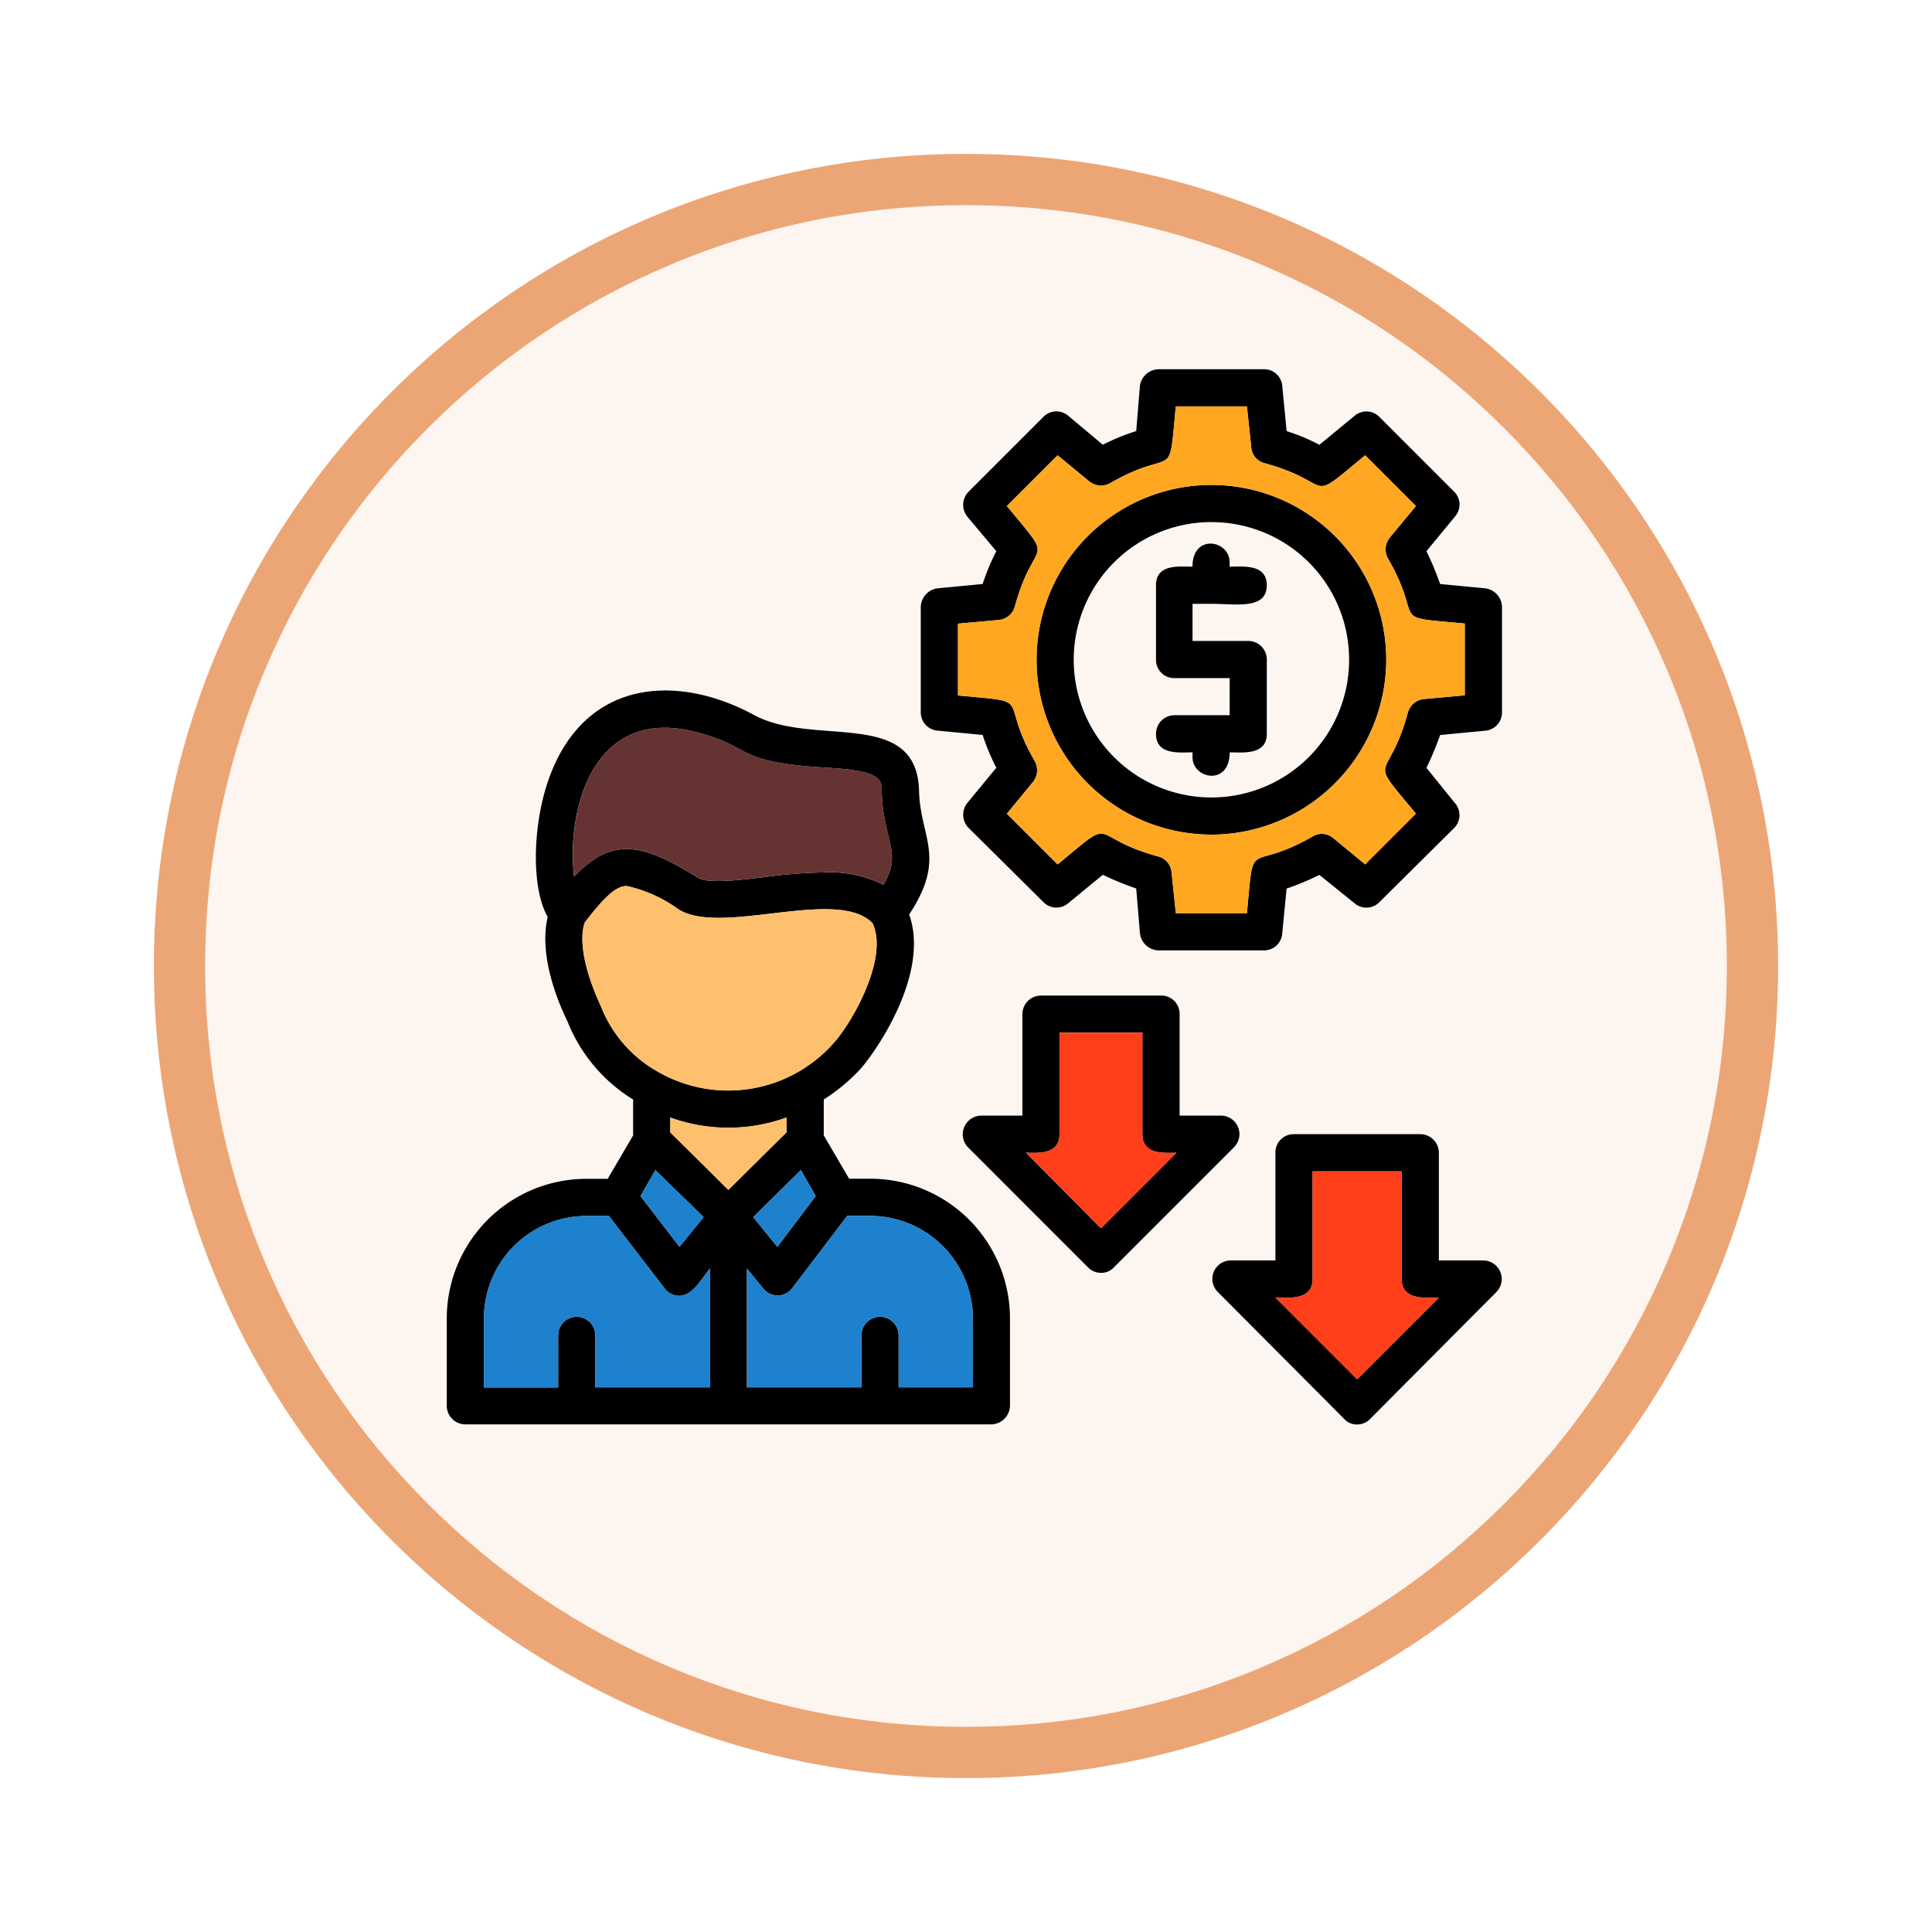 <svg xmlns="http://www.w3.org/2000/svg" xmlns:xlink="http://www.w3.org/1999/xlink" width="113" height="113" viewBox="0 0 113 113">
  <defs>
    <filter id="Trazado_982547" x="0" y="0" width="113" height="113" filterUnits="userSpaceOnUse">
      <feOffset dy="3" input="SourceAlpha"/>
      <feGaussianBlur stdDeviation="3" result="blur"/>
      <feFlood flood-opacity="0.161"/>
      <feComposite operator="in" in2="blur"/>
      <feComposite in="SourceGraphic"/>
    </filter>
  </defs>
  <g id="Grupo_1224581" data-name="Grupo 1224581" transform="translate(-5741 -7432.751)">
    <g id="Grupo_1224453" data-name="Grupo 1224453" transform="translate(5750 7438.751)">
      <g id="Grupo_1224085" data-name="Grupo 1224085" transform="translate(0 0)">
        <g id="Grupo_1223184" data-name="Grupo 1223184">
          <g id="Grupo_1211216" data-name="Grupo 1211216">
            <g id="Grupo_1210737" data-name="Grupo 1210737">
              <g id="Grupo_1210537" data-name="Grupo 1210537">
                <g id="Grupo_1164202" data-name="Grupo 1164202">
                  <g id="Grupo_1158168" data-name="Grupo 1158168">
                    <g id="Grupo_1152576" data-name="Grupo 1152576">
                      <g id="Grupo_1148633" data-name="Grupo 1148633">
                        <g id="Grupo_1148525" data-name="Grupo 1148525">
                          <g transform="matrix(1, 0, 0, 1, -9, -6)" filter="url(#Trazado_982547)">
                            <g id="Trazado_982547-2" data-name="Trazado 982547" transform="translate(9 6)" fill="#fcf5f0">
                              <path d="M 47.5 93.5 C 41.289 93.5 35.265 92.284 29.595 89.886 C 24.118 87.569 19.198 84.252 14.973 80.027 C 10.748 75.802 7.431 70.882 5.114 65.405 C 2.716 59.735 1.5 53.711 1.5 47.5 C 1.5 41.289 2.716 35.265 5.114 29.595 C 7.431 24.118 10.748 19.198 14.973 14.973 C 19.198 10.748 24.118 7.431 29.595 5.114 C 35.265 2.716 41.289 1.5 47.5 1.5 C 53.711 1.5 59.735 2.716 65.405 5.114 C 70.882 7.431 75.802 10.748 80.027 14.973 C 84.252 19.198 87.569 24.118 89.886 29.595 C 92.284 35.265 93.5 41.289 93.5 47.5 C 93.5 53.711 92.284 59.735 89.886 65.405 C 87.569 70.882 84.252 75.802 80.027 80.027 C 75.802 84.252 70.882 87.569 65.405 89.886 C 59.735 92.284 53.711 93.5 47.5 93.5 Z" stroke="none"/>
                              <path d="M 47.5 3 C 41.491 3 35.664 4.176 30.18 6.496 C 24.881 8.737 20.122 11.946 16.034 16.034 C 11.946 20.122 8.737 24.881 6.496 30.18 C 4.176 35.664 3 41.491 3 47.5 C 3 53.509 4.176 59.336 6.496 64.82 C 8.737 70.119 11.946 74.878 16.034 78.966 C 20.122 83.054 24.881 86.263 30.18 88.504 C 35.664 90.824 41.491 92 47.5 92 C 53.509 92 59.336 90.824 64.82 88.504 C 70.119 86.263 74.878 83.054 78.966 78.966 C 83.054 74.878 86.263 70.119 88.504 64.82 C 90.824 59.336 92 53.509 92 47.5 C 92 41.491 90.824 35.664 88.504 30.18 C 86.263 24.881 83.054 20.122 78.966 16.034 C 74.878 11.946 70.119 8.737 64.82 6.496 C 59.336 4.176 53.509 3 47.5 3 M 47.5 -7.62939453125e-06 C 73.734 -7.62939453125e-06 95 21.266 95 47.5 C 95 73.734 73.734 95 47.5 95 C 21.266 95 -7.62939453125e-06 73.734 -7.62939453125e-06 47.5 C -7.62939453125e-06 21.266 21.266 -7.62939453125e-06 47.5 -7.62939453125e-06 Z" stroke="none" fill="#eca675"/>
                            </g>
                          </g>
                        </g>
                      </g>
                    </g>
                  </g>
                </g>
              </g>
            </g>
          </g>
        </g>
      </g>
    </g>
    <g id="Layer_x0020_1" transform="translate(5766.131 7453.348)">
      <path id="Trazado_1180838" data-name="Trazado 1180838" d="M16.384,60.546V53.6c-.615.8-1.05,1.593-1.81,1.593a1.063,1.063,0,0,1-.833-.434l-3.258-4.235h-1.3a5.994,5.994,0,0,0-6.009,6.009v4.018H7.516V57.505a1.086,1.086,0,0,1,2.172,0v3.041Zm37.863,2.172a.986.986,0,0,1-.76-.326L46.1,54.971a1.078,1.078,0,0,1,.76-1.846h2.606v-6.3a1.067,1.067,0,0,1,1.086-1.086H57.94a1.089,1.089,0,0,1,1.086,1.086v6.3h2.606a1.086,1.086,0,0,1,.76,1.846l-7.384,7.421A1.042,1.042,0,0,1,54.247,62.718ZM49.469,55.3l4.778,4.778L59.026,55.3c-.76,0-2.172.181-2.172-1.086v-6.3H51.641v6.3C51.641,55.478,50.229,55.3,49.469,55.3ZM39.261,53.849a1.042,1.042,0,0,1-.76-.326L31.479,46.5a1.094,1.094,0,0,1,.8-1.846h2.389V38.718a1.089,1.089,0,0,1,1.086-1.086h7.022a1.067,1.067,0,0,1,1.086,1.086v5.936h2.425a1.083,1.083,0,0,1,.76,1.846l-7.022,7.022A.986.986,0,0,1,39.261,53.849Zm-4.38-7.022,4.38,4.416,4.416-4.416c-.688,0-1.991.145-1.991-1.086V39.8H36.836v5.936C36.836,46.972,35.533,46.827,34.881,46.827Zm7.6-28.85V13.633c0-1.267,1.376-1.086,2.136-1.086,0-1.955,2.172-1.557,2.172-.253v.253c.76,0,2.172-.181,2.172,1.086,0,1.448-1.81,1.086-3.222,1.086H44.619v2.172h3.258a1.089,1.089,0,0,1,1.086,1.086v4.344c0,1.267-1.412,1.086-2.172,1.086,0,1.991-2.172,1.557-2.172.29v-.29c-.76,0-2.136.181-2.136-1.086a1.082,1.082,0,0,1,1.05-1.086h3.258V19.063H43.533A1.059,1.059,0,0,1,42.483,17.977ZM48.818,34.99h-6.19a1.127,1.127,0,0,1-1.086-1.014l-.217-2.606a18.415,18.415,0,0,1-1.955-.8l-2.027,1.665a1.063,1.063,0,0,1-1.448-.072l-4.38-4.344a1.1,1.1,0,0,1-.072-1.448l1.7-2.063a12.618,12.618,0,0,1-.8-1.919l-2.642-.253a1.071,1.071,0,0,1-.977-1.086V14.9a1.125,1.125,0,0,1,.977-1.086l2.642-.253a12.618,12.618,0,0,1,.8-1.919l-1.7-2.027a1.1,1.1,0,0,1,.072-1.448l4.38-4.38a1.063,1.063,0,0,1,1.448-.072l2.027,1.7a13.022,13.022,0,0,1,1.955-.8l.217-2.642A1.125,1.125,0,0,1,42.628,1h6.19a1.063,1.063,0,0,1,1.05.977l.253,2.642a11.255,11.255,0,0,1,1.918.8l2.063-1.7a1.063,1.063,0,0,1,1.448.072l4.38,4.38a1.06,1.06,0,0,1,.036,1.448L58.3,11.642a17.828,17.828,0,0,1,.8,1.919l2.642.253a1.125,1.125,0,0,1,.977,1.086v6.154a1.071,1.071,0,0,1-.977,1.086l-2.642.253a17.829,17.829,0,0,1-.8,1.919l1.665,2.063a1.063,1.063,0,0,1-.036,1.448l-4.38,4.344a1.063,1.063,0,0,1-1.448.072l-2.063-1.665a15.215,15.215,0,0,1-1.918.8l-.253,2.606A1.067,1.067,0,0,1,48.818,34.99Zm-5.176-2.172H47.8c.434-4.67,0-2.28,3.837-4.489a1.032,1.032,0,0,1,1.231.109l1.846,1.52,2.968-2.968c-2.968-3.584-1.629-1.629-.471-5.9a1.081,1.081,0,0,1,.941-.8l2.389-.217v-4.2c-4.633-.434-2.28.036-4.489-3.8a1.091,1.091,0,0,1,.109-1.231L57.686,9,54.718,6.032C51.134,9,53.089,7.66,48.854,6.5a1.036,1.036,0,0,1-.8-.941L47.8,3.172H43.641c-.434,4.633,0,2.28-3.837,4.489a1.091,1.091,0,0,1-1.231-.109l-1.846-1.52L33.759,9c2.968,3.584,1.629,1.629.471,5.864a1.081,1.081,0,0,1-.941.8l-2.389.217v4.2c4.633.434,2.28,0,4.489,3.837a1.1,1.1,0,0,1-.109,1.231l-1.52,1.846,2.968,2.968c3.584-2.968,1.629-1.629,5.864-.471a1.043,1.043,0,0,1,.8.941Zm2.063-4.6A10.226,10.226,0,1,1,55.949,17.977,10.25,10.25,0,0,1,45.7,28.221Zm0-18.28a8.054,8.054,0,1,0,8.072,8.036A8.041,8.041,0,0,0,45.7,9.941ZM16.022,50.591,13.2,47.84l-.869,1.52,2.28,2.968ZM11.9,45.813v-2.1a9.463,9.463,0,0,1-3.837-4.561c-.688-1.412-1.665-3.982-1.158-6.117-.977-1.7-.869-5.321,0-7.891,2.027-6.009,7.493-6.407,12.09-3.909,3.511,1.882,9.52-.471,9.629,4.452.072,2.715,1.629,3.873-.579,7.2,1.231,3.475-1.955,8.036-2.86,9.05a10.907,10.907,0,0,1-2.136,1.774v2.1l1.484,2.534H25.76a8.172,8.172,0,0,1,8.181,8.181v5.1a1.113,1.113,0,0,1-1.086,1.086H2.086A1.089,1.089,0,0,1,1,61.632v-5.1a8.172,8.172,0,0,1,8.181-8.181h1.231Zm2.172-1.05v.869L17.47,49l3.4-3.366v-.869A9.991,9.991,0,0,1,14.068,44.764Zm7.638,3.077-2.787,2.751,1.412,1.738,2.244-2.968ZM18.556,60.546h6.7V57.505a1.086,1.086,0,0,1,2.172,0v3.041h4.344V56.528a6.017,6.017,0,0,0-6.009-6.009H24.42L21.2,54.754a1.07,1.07,0,0,1-1.7,0L18.556,53.6ZM25.9,33.4c-2.063-2.136-8.8.76-11.33-.8a8.189,8.189,0,0,0-3.041-1.376c-.615,0-1.267.579-2.461,2.136-.362,1.05,0,2.86.941,4.887a7.536,7.536,0,0,0,3.4,3.873,8.234,8.234,0,0,0,10.172-1.665C24.637,39.334,26.882,35.461,25.9,33.4Zm-2.86-2.968a7.037,7.037,0,0,1,3.511.724c1.122-1.955-.036-2.606-.109-5.43,0-.724-.036-1.231-3.077-1.412-5.719-.326-4.271-1.195-7.819-2.1-6.045-1.557-7.565,4.67-7.095,8.47,2.353-2.534,4.271-1.774,7.276.072.579.362,2.787.072,3.728-.036A29.881,29.881,0,0,1,23.045,30.429Z" fill-rule="evenodd"/>
      <path id="Trazado_1180839" data-name="Trazado 1180839" d="M224.667,846.9a8.234,8.234,0,0,0,10.172-1.665c1.05-1.122,3.294-5,2.317-7.059-2.063-2.136-8.8.76-11.33-.8A8.19,8.19,0,0,0,222.785,836c-.615,0-1.267.579-2.461,2.136-.362,1.05,0,2.86.941,4.887A7.535,7.535,0,0,0,224.667,846.9Z" transform="translate(-211.251 -804.775)" fill="#ffc06d" fill-rule="evenodd"/>
      <path id="Trazado_1180840" data-name="Trazado 1180840" d="M212.155,589.024c.579.362,2.787.072,3.728-.036a29.873,29.873,0,0,1,3.584-.29,7.037,7.037,0,0,1,3.511.724c1.122-1.955-.036-2.606-.109-5.43,0-.724-.036-1.231-3.077-1.412-5.719-.326-4.271-1.195-7.819-2.1-6.045-1.556-7.565,4.67-7.095,8.47C207.232,586.417,209.151,587.177,212.155,589.024Z" transform="translate(-196.422 -558.269)" fill="#633" fill-rule="evenodd"/>
      <path id="Trazado_1180841" data-name="Trazado 1180841" d="M368.805,1210a9.991,9.991,0,0,1-6.805,0v.869l3.4,3.366,3.4-3.366Z" transform="translate(-347.932 -1165.236)" fill="#ffc06d" fill-rule="evenodd"/>
      <g id="Grupo_1224580" data-name="Grupo 1224580" transform="translate(3.172 47.84)">
        <path id="Trazado_1180842" data-name="Trazado 1180842" d="M317.692,1297.751,314.869,1295l-.869,1.52,2.28,2.968Z" transform="translate(-304.842 -1295)" fill="#1d81ce" fill-rule="evenodd"/>
        <path id="Trazado_1180843" data-name="Trazado 1180843" d="M498.787,1295,496,1297.751l1.412,1.738,2.244-2.968Z" transform="translate(-480.254 -1295)" fill="#1d81ce" fill-rule="evenodd"/>
        <path id="Trazado_1180844" data-name="Trazado 1180844" d="M488.642,1373.235a1.07,1.07,0,0,1-1.7,0l-.941-1.158v6.95h6.7v-3.041a1.086,1.086,0,0,1,2.172,0v3.041h4.344v-4.018A6.017,6.017,0,0,0,493.2,1369h-1.339Z" transform="translate(-470.616 -1366.321)" fill="#1d81ce" fill-rule="evenodd"/>
        <path id="Trazado_1180845" data-name="Trazado 1180845" d="M74.212,1379.027v-6.95c-.615.8-1.05,1.593-1.81,1.593a1.062,1.062,0,0,1-.833-.434L68.312,1369h-1.3A5.994,5.994,0,0,0,61,1375.009v4.018h4.344v-3.041a1.086,1.086,0,0,1,2.172,0v3.041Z" transform="translate(-61 -1366.321)" fill="#1d81ce" fill-rule="evenodd"/>
      </g>
      <path id="Trazado_1180846" data-name="Trazado 1180846" d="M937,1080.022l4.38,4.416,4.416-4.416c-.688,0-1.991.145-1.991-1.086V1073h-4.851v5.936C938.955,1080.167,937.652,1080.022,937,1080.022Z" transform="translate(-902.119 -1033.196)" fill="#ff3e1a" fill-rule="evenodd"/>
      <path id="Trazado_1180847" data-name="Trazado 1180847" d="M1342.172,1297v6.3c0,1.267-1.412,1.086-2.172,1.086l4.778,4.778,4.778-4.778c-.76,0-2.172.181-2.172-1.086V1297Z" transform="translate(-1290.531 -1249.087)" fill="#ff3e1a" fill-rule="evenodd"/>
      <path id="Trazado_1180848" data-name="Trazado 1180848" d="M839.742,90.646H843.9c.434-4.67,0-2.28,3.837-4.489a1.032,1.032,0,0,1,1.231.109l1.846,1.52,2.968-2.968c-2.968-3.584-1.629-1.629-.471-5.9a1.081,1.081,0,0,1,.941-.8l2.389-.217v-4.2c-4.633-.434-2.281.036-4.489-3.8a1.091,1.091,0,0,1,.109-1.231l1.52-1.846-2.968-2.968c-3.584,2.968-1.629,1.629-5.864.471a1.036,1.036,0,0,1-.8-.941L843.9,61h-4.163c-.434,4.633,0,2.28-3.837,4.489a1.091,1.091,0,0,1-1.231-.109l-1.846-1.52-2.968,2.968c2.968,3.584,1.629,1.629.471,5.864a1.081,1.081,0,0,1-.941.8L827,73.706v4.2c4.633.434,2.28,0,4.489,3.837a1.1,1.1,0,0,1-.109,1.231l-1.52,1.846,2.968,2.968c3.584-2.968,1.629-1.629,5.864-.471a1.043,1.043,0,0,1,.8.941Zm2.063-4.6a10.226,10.226,0,1,1,10.244-10.244A10.25,10.25,0,0,1,841.805,86.049Z" transform="translate(-796.1 -57.828)" fill="#ffa721" fill-rule="evenodd"/>
    </g>
  </g>
</svg>

